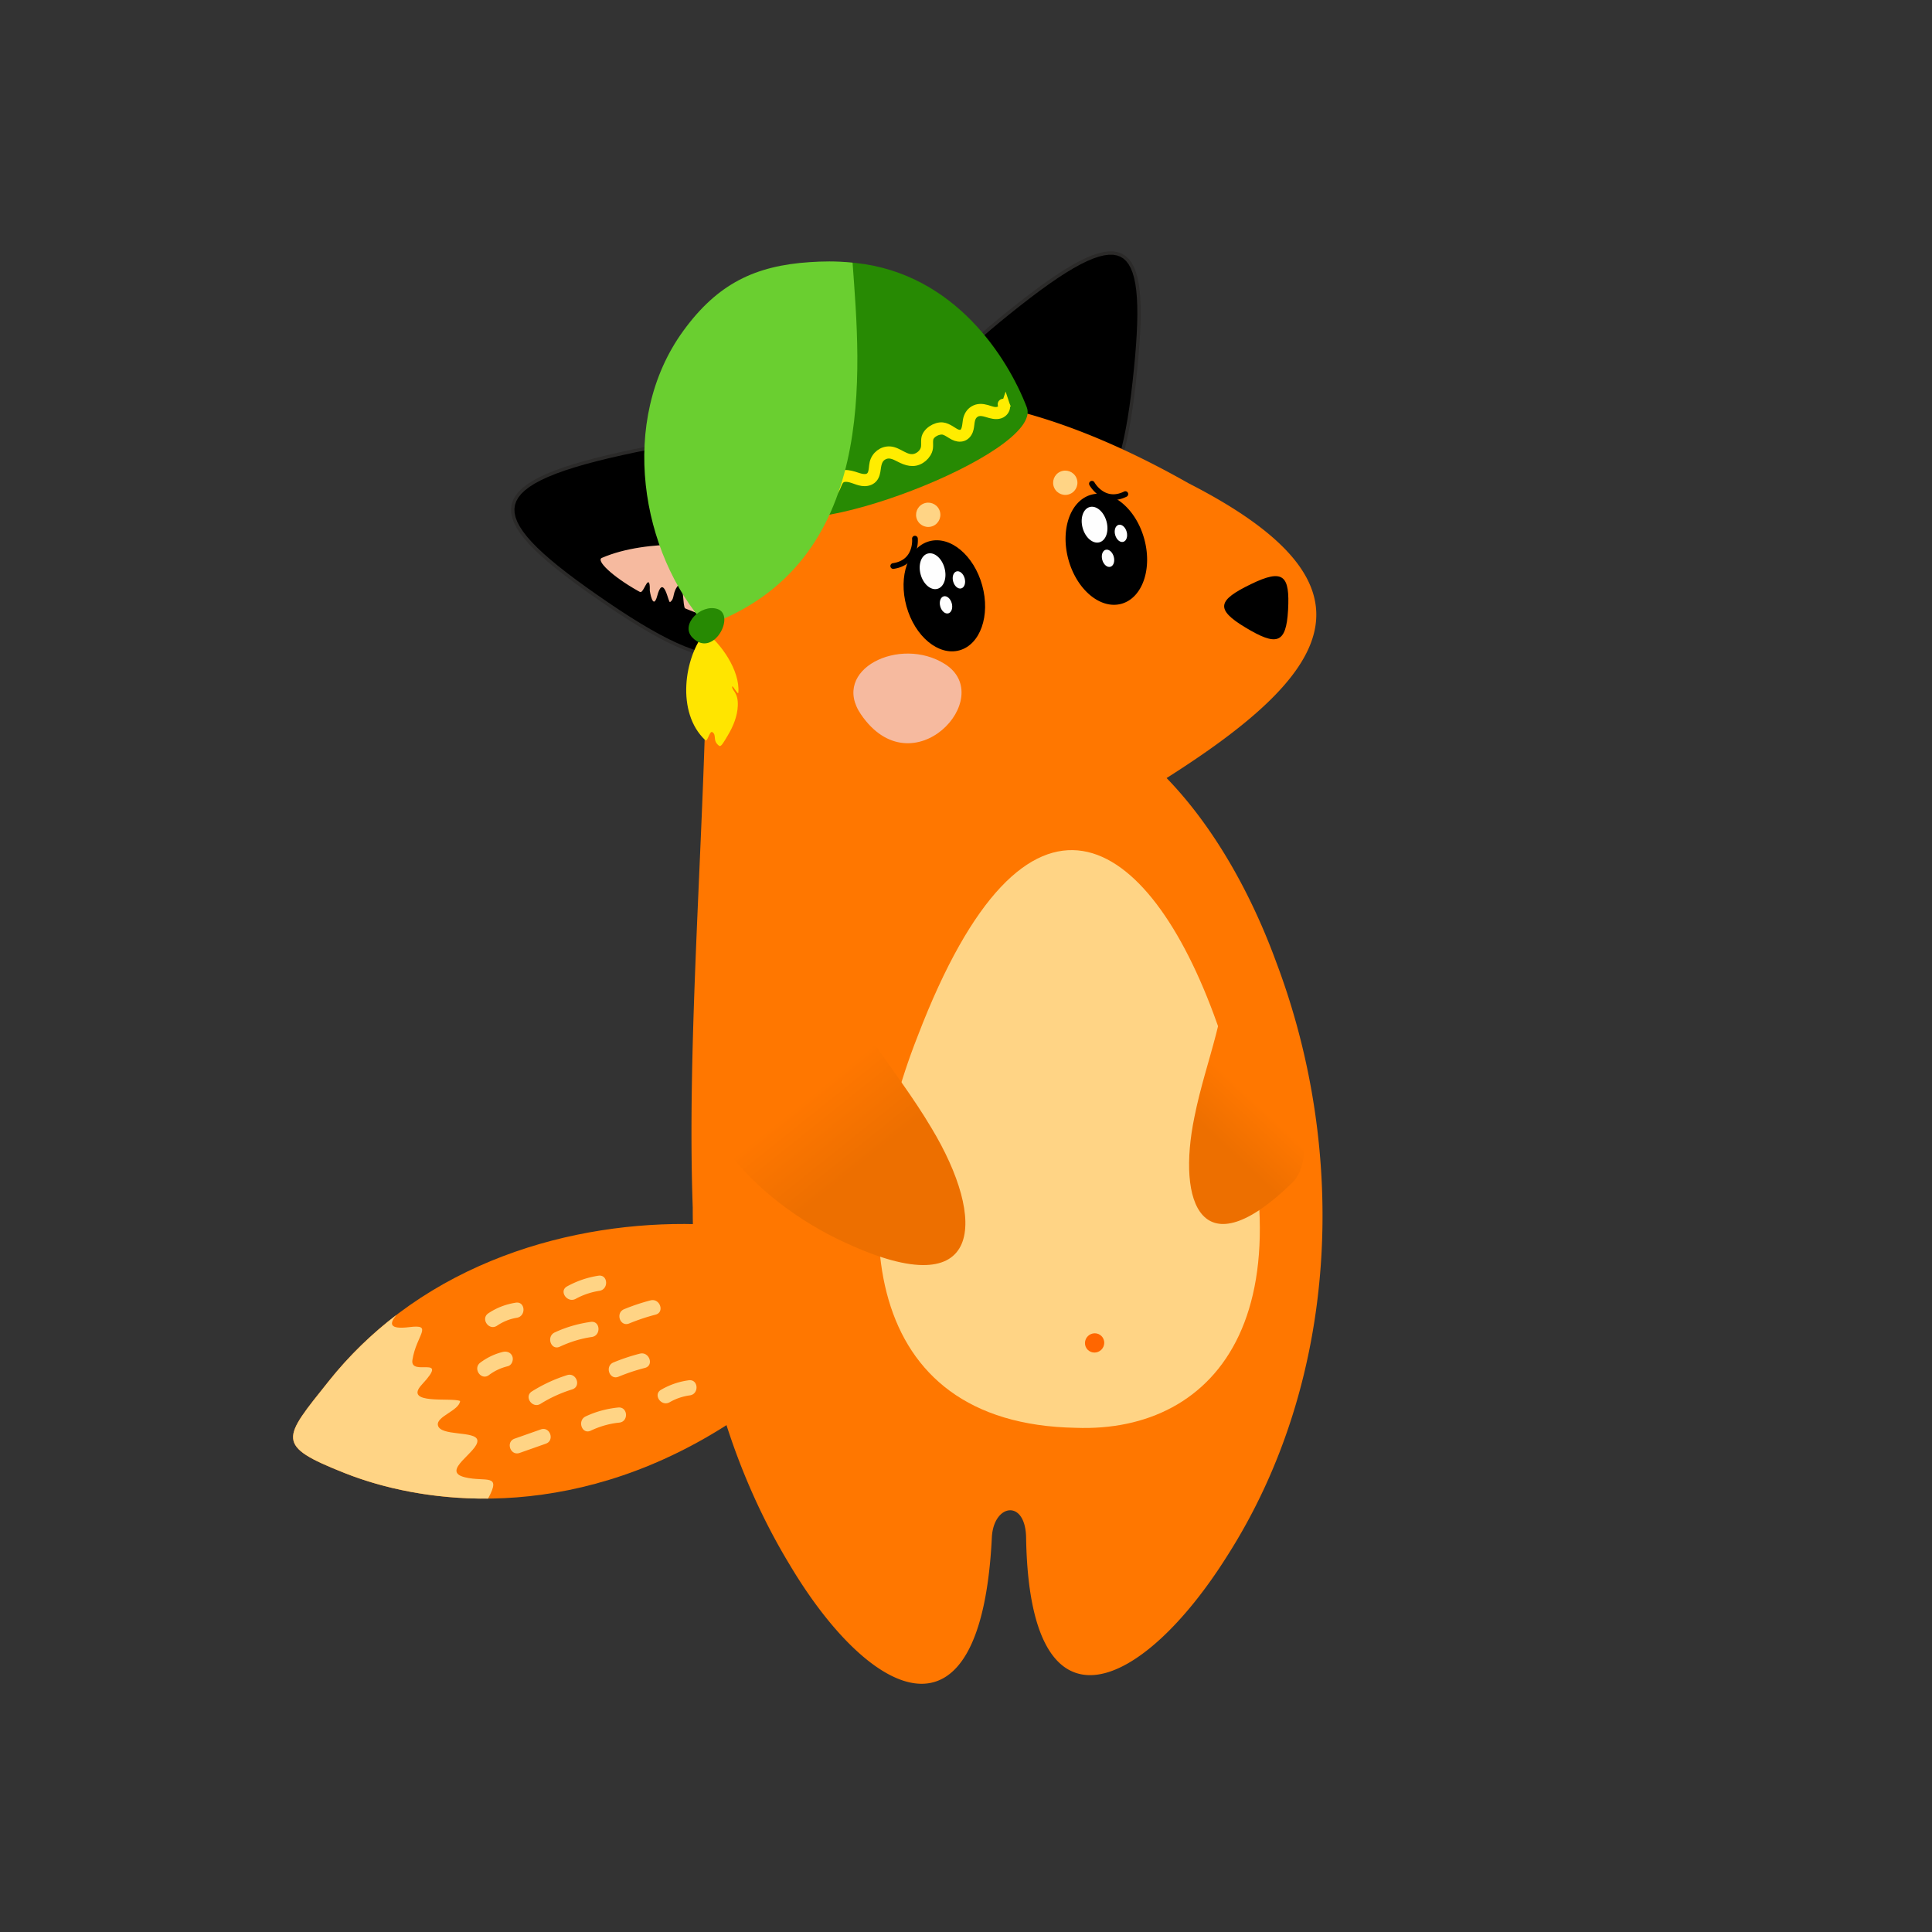 <svg xmlns="http://www.w3.org/2000/svg" xml:space="preserve" width="461.57" height="461.57"
     viewBox="0 0 12198.06 12198.06"
     style="shape-rendering: geometricprecision; text-rendering: geometricprecision; fill-rule: evenodd; clip-rule: evenodd;"><rect x="0" y="0" width="12198.06" height="12198.06" fill="#333333" stroke="none"/><defs><linearGradient id="id0" gradientUnits="userSpaceOnUse" x1="7709.83" y1="7222.57" x2="7945.32" y2="6970.48"><stop offset="0" style="stop-opacity: 1; stop-color: rgb(237, 111, 0);"></stop><stop
        offset="1" style="stop-opacity: 1; stop-color: rgb(255, 119, 0);"></stop></linearGradient><linearGradient
        id="id1" gradientUnits="userSpaceOnUse" x1="5303.61" y1="6759.04" x2="5648.17" y2="7188.7"><stop offset="0" style="stop-opacity: 1; stop-color: rgb(255, 119, 0);"></stop>
    <stop offset="1" style="stop-opacity: 1; stop-color: rgb(237, 111, 0);"></stop></linearGradient><style>.fil1{fill:#000}.fil12{fill:#278a03}.fil6{fill:#f6ba9f}.fil3{fill:#f70}.fil4{fill:#ffd485}.fil9{fill:#000;fill-rule:nonzero}.fil10,.fil11,.fil2{fill:#2b2a29;fill-rule:nonzero}.fil10,.fil11{fill:#fefefe}.fil11{fill:#ffd485}</style></defs>
    <g id="\u0421\u043B\u043E\u0439_x0020_1"><path d="M0 0h12198.06v12198.06H0z" style="fill: none;"></path>
        <g id="_2300633321008"><path class="fil1" d="M6433.97 1922.24c-706.65 556.2-795.3 797.66-187.13 1129.58 608.14 331.92 816.15 245.94 914.63-642.21 98.52-888.11-20.85-1043.6-727.5-487.41v.04z"></path>
            <path id="_1" class="fil2"
                  d="m6241.7 3061.15-55.19-30.99-51.19-30.55-47.15-30.24-43.16-29.97-39.19-29.8-35.23-29.7-31.26-29.74-27.34-29.84-23.41-30.03-19.45-30.31-15.44-30.68-11.45-31.09-7.41-31.57-3.35-32.09.72-32.53 4.68-33.04 8.68-33.56 12.58-34.14 16.44-34.82 20.23-35.54 23.99-36.4 27.75-37.32 31.47-38.35 35.23-39.43 38.92-40.66 42.61-41.93 46.31-43.3 49.96-44.73 53.62-46.27 57.27-47.87 60.9-49.51 64.51-51.29 13.25 16.74-64.34 51.16-60.69 49.38-57.03 47.67-53.35 46.03-49.65 44.46-45.93 42.96-42.2 41.52-38.45 40.15-34.69 38.85-30.89 37.59-27.1 36.43-23.3 35.3-19.48 34.24-15.68 33.21-11.9 32.26-8.1 31.4-4.37 30.58-.65 29.94 3.08 29.39 6.8 29.02 10.6 28.74 14.42 28.61 18.28 28.57 22.28 28.57 26.28 28.64 30.27 28.78 34.34 28.95 38.38 29.19 42.48 29.5 46.51 29.84 50.64 30.24 54.75 30.75-10.19 18.69-.02-.02zm930.39-650.31-9.6 81.1-10.29 76.48-11.04 71.97-11.86 67.49-12.72 63.12-13.63 58.81-14.62 54.58-15.68 50.4-16.78 46.38-17.98 42.34-19.24 38.42-20.58 34.58-21.97 30.79-23.44 27.03-24.98 23.3-26.59 19.62-28.2 15.92-29.84 12.31-31.44 8.68-33.04 5.16-34.65 1.74-36.26-1.57-37.97-4.78-39.71-7.89-41.48-10.9-43.4-13.87-45.35-16.74-47.36-19.52-49.41-22.24-51.57-24.88-53.76-27.48-56-29.97 10.19-18.69 55.7 29.8 53.38 27.27 51.09 24.67 48.83 21.97 46.68 19.24 44.53 16.44 42.41 13.56 40.36 10.63 38.31 7.62 36.33 4.57 34.41 1.47 32.5-1.64 30.68-4.81 29.02-8.03 27.41-11.28 25.94-14.66 24.53-18.11 23.27-21.7 22.07-25.42 20.85-29.26 19.72-33.15 18.59-37.15 17.5-41.24 16.44-45.35 15.41-49.58 14.42-53.83 13.49-58.16 12.61-62.57 11.76-66.98 10.97-71.53 10.25-76.1 9.54-80.79 21.23 2.43.03-.01zm-744.76-496.98 64.65-50.16 61.31-46 58.02-41.83 54.85-37.66 51.7-33.52 48.66-29.36 45.73-25.18 42.85-21.02 40.08-16.81 37.42-12.61 34.86-8.41 32.46-4.11 30.1.31 27.82 4.81 25.39 9.47 22.82 14.04 20.13 18.52 17.46 22.79 14.86 26.93 12.44 30.99 10.19 35.06 8.06 39.12 6.05 43.26 4.11 47.39 2.26 51.6.51 55.77-1.2 59.97-2.81 64.22-4.37 68.45-5.84 72.72-7.24 76.96-8.61 81.23-21.23-2.43 8.58-80.99 7.24-76.68 5.81-72.38 4.34-68.07 2.81-63.77 1.2-59.43-.51-55.13-2.22-50.78-4.04-46.41-5.87-42.03-7.76-37.66-9.64-33.25-11.59-28.81-13.46-24.4-15.34-20.06-17.22-15.85-19.24-11.86-21.52-8-24.12-4.17-26.93-.27-29.84 3.76-32.8 7.89-35.81 12.1-38.82 16.3-41.83 20.51-44.91 24.74-48.01 28.95-51.19 33.18-54.41 37.39-57.68 41.59-61 45.8-64.41 49.96-13.25-16.74-.04.01z"></path>
            <path class="fil3"
                  d="M4454.88 4475.14a1725.9 1725.9 0 0 1-67.46-325.53c-122.92-1130.37 863.1-2375.77 3117.76-1097.87 1271.47 650.17 894.79 1204.73-139.6 1860.64 283.46 292.69 522.78 699.82 691.96 1161.94 454.5 1201.28 400.33 2639.75-310.84 3751.6-524.76 834.23-1246.52 1198.92-1268.19-117.52-4.07-246.83-205.82-213.27-216.28-1.54-68.21 1382.12-771.32 1019.85-1275.4 173.94-399.51-658.71-616-1461.47-613.06-2260.09h-.14c-33.93-953.94 51.94-2083.76 81.17-3145.58l.08.01z"></path>
            <path class="fil4"
                  d="M7682.06 6456.01c669.76 1822.91.55 2592.28-890.06 2558.76-1358.71-24.6-1459.22-1303.52-997.81-2473.53 688.96-1798.31 1458.67-1288.73 1887.92-85.23h-.04z"></path>
            <circle transform="matrix(3.071 0 -.051 3.071 6911.05 8478.87)" r="19.82"
                    style="fill: rgb(255, 102, 0);"></circle>
            <circle class="fil4" transform="matrix(.121 -.055 .055 .121 5860.51 3250.31)" r="577.28"></circle>
            <circle class="fil4" transform="matrix(.121 -.055 .055 .121 6725.8 3047.97)" r="577.28"></circle>
            <path class="fil1"
                  d="M8132.48 3851.18c11.76-217.69-28.4-263.33-235.11-162.73s-229.02 156.38-34.07 273.42c194.95 117.04 257.42 106.97 269.18-110.69zM3927.18 2863.15c926.53-204.11 1181.66-110.27 1040.29 629.26-141.4 739.57-351.23 853.7-1136.35 318.25-785.12-535.41-830.47-743.43 96.06-947.54l.01.04z"></path>
            <path id="_1_0" class="fil2"
                  d="m4978 3494.42-21.06-4.04 12.03-67.22 9.67-63.43 7.24-59.73 4.78-56.07 2.26-52.46-.27-48.93-2.87-45.42-5.46-42-8.13-38.58-10.8-35.3-13.49-32.05-16.2-28.95-18.93-25.97-21.76-23.06-24.71-20.34-27.75-17.67-30.89-15.07-34.14-12.51-37.46-10.01-40.83-7.52-44.29-5.05-47.74-2.67-51.26-.31-54.82 1.98-58.43 4.24-62.06 6.42-65.75 8.54-69.44 10.6-73.23 12.61-77.03 14.55-80.89 16.4-84.78 18.22-4.64-20.88 85.02-18.28 81.17-16.47 77.33-14.59 73.6-12.68 69.89-10.66 66.26-8.61 62.68-6.46 59.12-4.28 55.67-2.02 52.25.34 48.93 2.74 45.62 5.22 42.41 7.82 39.23 10.49 36.09 13.22 32.98 16.09 29.87 19 26.76 22 23.65 25.05 20.51 28.09 17.39 31.13 14.35 34.17 11.42 37.25 8.47 40.36 5.67 43.54 2.98 46.75.27 50.06-2.33 53.45-4.85 56.89-7.35 60.42-9.74 64.04-12.14 67.7-.03-.1zm-1152.92 325.09 12.1-17.63 71.8 48.21 68.52 44.39 65.27 40.59 62.16 36.77 59.12 32.98 56.18 29.19 53.31 25.39 50.51 21.59 47.77 17.8 45.18 14.04 42.61 10.29 40.12 6.59 37.73 2.91 35.44-.75 33.28-4.37 31.23-7.93 29.36-11.52 27.65-15.1 26.07-18.69 24.64-22.41 23.3-26.11 22.04-29.87 20.85-33.63 19.69-37.42 18.66-41.18 17.63-44.97 16.74-48.69 15.89-52.46 15.17-56.18 14.49-59.9 13.9-63.63 13.43-67.32 21.06 4.04-13.49 67.7-14.01 64.04-14.62 60.38-15.31 56.76-16.09 53.14-16.98 49.51-18.01 45.9-19.1 42.27-20.34 38.64-21.66 34.99-23.17 31.33-24.71 27.68-26.38 23.95-28.2 20.23-30 16.37-31.88 12.51-33.8 8.58-35.71 4.68-37.7.79-39.71-3.04-41.83-6.87-44.05-10.66-46.38-14.42-48.83-18.22-51.36-21.93-54.03-25.73-56.79-29.5-59.63-33.25-62.61-37.05-65.68-40.8-68.82-44.6-72.07-48.39.06-.01zm99.78-966.82 4.64 20.88-83.86 19.1-78.19 19.21-72.55 19.34-66.94 19.52-61.38 19.75-55.8 20.03-50.3 20.37-44.84 20.75-39.36 21.12-33.93 21.56-28.57 21.97-23.23 22.41-18.04 22.82-12.98 23.23-8.13 23.82-3.42 24.6 1.23 25.66 5.94 26.96 10.73 28.37 15.58 29.84 20.44 31.26 25.29 32.7 30.07 34.17 34.89 35.68 39.57 37.18 44.29 38.75 48.9 40.36 53.48 42.03 58.02 43.74 62.51 45.49 66.94 47.32 71.36 49.17-12.1 17.63-71.53-49.31-67.15-47.46-62.78-45.69-58.33-43.98-53.86-42.31-49.34-40.73-44.8-39.19-40.18-37.77-35.58-36.4-30.92-35.13-26.21-33.9-21.46-32.84-16.64-31.88-11.72-31.03-6.63-30.24-1.4-29.5 4-28.61 9.4-27.58 14.73-26.45 19.99-25.29 25.12-24.23 30.27-23.3 35.4-22.48 40.59-21.8 45.86-21.23 51.19-20.71 56.55-20.3 61.99-19.93 67.46-19.65 72.99-19.45 78.57-19.28 84.17-19.21-.02.07z"></path>
            <path class="fil6"
                  d="M4150.02 3760.49c13.97-52.18 34.62-85.5 61.72-4.21 14.11 42.37 15.24 47.97 20.64 43.81 31.2-24.19 8.13-59.8 56.38-112.77 26.45-28.98 21.52 147.22 37.08 153.81 171.27 72.69 424.46 150.73 486.96-155.86 43.13-211.49-6.94-192.7-100.98-210.19-191.06-35.44-618.84-79.04-912.07 47.32-37.66 16.23 63.6 115.41 228.07 208.15 19.48 11.01 21.26 16.09 46.27-31.64 25.94-49.55 29.63-7.86 28.33 26.93-.24 6.32 20.85 134.4 47.6 34.69l.01-.04z"></path>
            <path class="fil3"
                  d="M4498.59 4016.79c-89.67-155.21-137.55-69.41-27.17-171.03 71.19-65.54-215.43-118.13 12.07-206.06 141.14-54.54 49.69-58.57 23.1-175.64-23.23-102.48 2.16-87.42 75.62-76.96 79.63 11.38 162.83 24.77 53.93-81.7-34.75-33.97-149.27-185.66 90.55-133 178.89 39.29 96.44 16.23 65.71-103.89-27.34-106.93 234.16 37.46 167.75-193 4.04-5.12-110.65-197.42 218.06-93.46 74.56 23.61 551.72-143.42 508.32-12.44-113.22 341.76-813.89 1597.92-1083.28 1831.15-122.31-315.48-47.56-485.11-104.71-584.02l.04.06z"></path>
            <path class="fil6"
                  d="M5435.67 4510.31c325.05 476.09 863.92-106.9 529.99-317.88-284.63-179.85-723.07 35.13-529.99 317.88z"></path>
            <path d="M5880.6 7121.35c-228.85-386.12-532.72-690.12-618.22-1062.71-69.92-304.65-596.38 268.47-725.38 445.99-360.46 472.34 223.39 1080.2 801.45 1341.96 882.96 409.22 890.71-147.66 542.19-725.25l-.04.01z"
                  style="fill: url(&quot;#id1&quot;);"></path>
            <path d="M7541.29 7051.95c71.9-362.06 224.41-680.96 188.81-993.34-31.54-276.84 744.39 1093.6 430.1 1407.55-572.91 558.93-731.23 129.14-618.91-414.21z"
                  style="fill: url(&quot;#id0&quot;);"></path>
            <path class="fil9"
                  d="M5723.14 3827.88c52.63 190.17 202.3 314.69 334.35 278.17 132.05-36.53 196.46-220.28 143.87-410.45s-202.3-314.73-334.35-278.21c-132.05 36.53-196.46 220.31-143.87 410.48v.01z"></path>
            <path class="fil10"
                  d="M5812.7 3627.28c16.98 61.44 64.48 101.97 106.04 90.45 41.59-11.49 61.48-70.67 44.49-132.12-17.02-61.44-64.48-101.97-106.08-90.45-41.55 11.52-61.48 70.64-44.46 132.12h.01zM6017.94 3671.33c8.2 29.67 31.09 49.17 51.16 43.64 20.03-5.53 29.63-34.07 21.42-63.7-8.2-29.63-31.06-49.14-51.12-43.61-20.03 5.57-29.67 34.07-21.46 63.67zM5936.51 3828.84c8.2 29.63 31.09 49.17 51.16 43.61 20.03-5.53 29.63-34.07 21.42-63.7-8.2-29.67-31.09-49.14-51.12-43.61-20.06 5.53-29.67 34.04-21.46 63.7z"></path>
            <path class="fil9"
                  d="m5758.68 3402.12 6.73-.68-6.73.65v.03l6.73-.68-6.73.65c.03.27 2.26 24.67-4.99 53.24-7.31 28.81-23.06 60.73-58.78 81.43-14.97 8.68-33.76 15.51-57.68 19.1a18.02 18.02 0 1 0 5.34 35.64c27.85-4.17 51.19-12.41 70.4-23.54 47.15-27.24 67.76-70.67 76.1-105.53 8.44-35.1 5.57-62.78 5.46-64.04a18.03 18.03 0 0 0-35.85 3.73h.01zM6745.99 3533.99c52.59 190.17 202.3 314.69 334.35 278.17 132.05-36.53 196.46-220.28 143.87-410.45s-202.3-314.69-334.35-278.21c-132.08 36.53-196.46 220.31-143.87 410.48v.01z"></path>
            <path class="fil10"
                  d="M6835.53 3333.4c16.98 61.44 64.48 101.97 106.04 90.49 41.55-11.52 61.48-70.67 44.49-132.12-17.02-61.48-64.48-101.97-106.08-90.49-41.59 11.49-61.48 70.64-44.46 132.12h.01zM7040.81 3377.45c8.2 29.67 31.09 49.17 51.16 43.64 20.03-5.53 29.63-34.07 21.42-63.7-8.2-29.63-31.09-49.14-51.12-43.61-20.06 5.53-29.67 34.07-21.46 63.67zM6959.37 3534.95c8.2 29.63 31.06 49.17 51.16 43.61 20.03-5.53 29.63-34.07 21.42-63.7-8.2-29.63-31.06-49.14-51.12-43.61-20.06 5.57-29.67 34.04-21.46 63.67v.03z"></path>
            <path class="fil9"
                  d="m6910.06 3045.56-5.94 3.25 5.91-3.28.03.03-5.94 3.25 5.91-3.28c.14.27 12.14 21.59 34.28 41.04 22.35 19.58 53.41 36.94 94.59 33.8 17.26-1.33 36.6-6.35 58.33-16.92a17.98 17.98 0 0 1 24.09 8.27 18.06 18.06 0 0 1-8.3 24.12c-25.32 12.38-49.21 18.76-71.36 20.47-54.3 4.28-95.89-19.82-122.51-43.84-26.83-24.12-40.15-48.56-40.77-49.65a18.08 18.08 0 0 1 7.17-24.47 18.03 18.03 0 0 1 24.47 7.21h.03z"></path>
            <path class="fil3"
                  d="M4634.94 8966.62c-948.26 628.75-1889.89 559.28-2458.26 334.11-443.22-175.57-392.34-215.26-101.22-580.39 608.45-763.18 1553.19-1010.7 2319.24-991.49 1354.95 22 1027.17 724.84 240.24 1237.77z"></path>
            <path class="fil4"
                  d="M3081.44 9461.68c-350.68 3.01-661.83-64.72-904.76-160.95-443.25-175.57-392.34-215.26-101.22-580.42 128.8-161.53 272.66-299.9 426.71-417.59-43.02 53.41-48.97 92.71 83.76 76.2 152.92-19.04 43.13 49.27 17.98 207.29-17.46 109.76 239.72-38.28 60.25 154.94-121.73 131.02 187.3 80.14 240.95 104.37-6.49 61-150.12 96.88-140.42 152.14 12.72 72.52 238.87 34.07 249.09 95 11.96 71.39-238.97 195.91-77.47 234.77 130 31.26 233.4-28.13 145.13 134.23v.03z"></path>
            <path class="fil11"
                  d="M3777.92 8054.41c-70.5 11.01-135.05 33.25-197.59 67.49-53.83 29.46 1.06 107.78 54.61 78.46 46.51-25.46 97.36-42.44 149.72-50.61 60.42-9.43 54.1-104.84-6.7-95.34h-.03zM3138.07 8370.13c38-25.46 79.66-42.85 124.93-50.1 60.35-9.71 54.03-105.12-6.7-95.34-62.68 10.05-120.02 31.61-172.88 66.98-51.05 34.21 3.42 112.77 54.61 78.46h.04zM4138.85 8300.35c59.53-15.44 27.41-105.49-31.78-90.14a1284.9 1284.9 0 0 0-166.53 55.64c-56.65 23.34-25.22 113.63 31.78 90.14a1284.54 1284.54 0 0 1 166.53-55.67v.03zM3729.66 8346c-79.11 11.38-154.63 32.74-227.11 66.53-55.26 25.73-24.02 116.11 31.78 90.11 64.62-30.1 131.4-51.12 202.03-61.27 60.62-8.71 54.24-104.13-6.7-95.34v-.04zM3086.98 8681.82c36.29-27.2 74.97-45.08 119.02-55.9 25.12-6.15 37.15-38.35 29.19-60.97-9.3-26.35-35.78-35.34-60.97-29.15-51.46 12.61-99.47 35.78-141.85 67.56-49.04 36.77 5.19 115.51 54.61 78.43l.01.03zM4071.67 8636.68c59.6-15.2 27.44-105.26-31.78-90.14a1233.57 1233.57 0 0 0-166.6 55.47c-56.62 23.44-25.18 113.73 31.78 90.14a1232.64 1232.64 0 0 1 166.6-55.47zM3413.05 8863.24c62.81-39.23 128.9-68.96 199.57-91.03 58.78-18.35 26.9-108.43-31.78-90.11-78.6 24.53-152.55 59.08-222.4 102.72-52.15 32.56 2.46 111.03 54.61 78.46l.01-.03zM4348.56 8714.59c-62.74 8.54-120.05 28.4-174.83 60.01-53.21 30.68 1.57 109.08 54.61 78.46 39.19-22.62 82.11-37.01 126.92-43.13 60.73-8.24 54.3-103.65-6.7-95.34zM3903.02 8886.61c-71.46 7.28-140.11 25.46-205.1 56.11-55.09 25.97-23.88 116.39 31.78 90.11 57.51-27.1 116.7-44.43 180.02-50.85 61.17-6.22 54.54-101.59-6.7-95.38zM3414.35 9024.95l-165.26 58.3c-57.99 20.47-26.31 110.62 31.78 90.11l165.26-58.3c57.99-20.44 26.31-110.62-31.78-90.11z"></path>
            <path class="fil12"
                  d="M4926.5 1725.4c178.11-42.37 334.24-80.93 479.65-64.86 623.55 69.06 955.84 597.24 1076.61 910.67 112.46 291.94-1512.76 901.48-1605.2 630.18-209.21-614.01 144.55-968.18 48.93-1476v.01z"></path>
            <path d="M6349.63 2551.69c7.21 20.82-1.54 42.44-18.45 55.87-22.35 17.74-52.52 14.32-78.22 7.45-34.86-9.3-71.49-26.83-102.76 1.61-28.85 26.25-19.28 69.06-31.98 102.59-16.88 44.56-57.48 54-97.19 33.83-20.13-10.22-38.28-25.49-59.9-32.56-31.88-10.42-87.52 16.03-93.87 51.19-4.68 25.9 3.25 50.13-7.17 75.66-9.06 22.14-25.6 40.87-45.76 53.59-46.24 29.12-91.82 13.9-136.62-9.5-29.56-15.44-60.9-30.75-94.04-16.06-36.05 15.96-43.43 48.83-48.15 84.23-2.94 22-6.59 45.21-22.07 62.3-18.04 19.93-44.67 24.36-70.3 20.85-37.56-5.19-74.15-30.65-112.87-25.39-42.58 5.81-39.4 58.67-64.65 84.71-49.75 51.33-125.27 25.8-168.33-19.41-11.21-11.76 7.41-28.74 18.63-17.02 23.51 24.71 55.83 44.53 91.31 38.95 42.99-6.73 49.69-39.12 65.64-72.25 27-56 88.37-40.7 135.9-24.5 31.13 10.63 76.1 22.76 93.77-15 10.19-21.76 7.89-48.01 13.46-71.12 11.18-46.38 54.58-80.86 102.96-77.71 54.3 3.52 97.29 58.4 153.09 47.29 24.84-4.95 47.46-21.76 59.94-43.74 14.38-25.32 6.76-50.2 10.12-77.37 5.46-44.84 65.44-82.18 108.43-77.88 18.32 1.85 35.2 10.8 50.81 19.96 17.6 10.32 38.61 27.92 60.11 27.07 40.22-1.64 38.24-58.57 43.5-86.6 5.09-27.17 18.45-50.92 42.61-65.3 26.14-15.62 54.34-13.77 82.63-5.84 16.88 4.75 33.39 12 51.02 13.53 22.79 1.98 53.72-9.84 43.81-38.38-5.29-15.24 19.45-20.23 24.67-5.09l-.09.03z"
                  style="fill: rgb(255, 229, 0); fill-rule: nonzero; stroke: rgb(255, 237, 0); stroke-width: 51.02; stroke-miterlimit: 22.926;"></path>
            <path d="M4452.62 3990.1c96.3 68.82 220.45 241.95 209.11 382.9-1.61 19.96-40.29-57.37-39.19-35.61 1.27 24.88 39.19 35.61 35.71 118.99-2.67 63.91-27.58 128.35-64.99 189.93-25.46 41.86-40.73 71.84-53.52 62.09-43.61-33.15-12.38-66.33-42.07-85.98-17.33-11.49-30.31 64.22-44.49 50.95-186.62-174.56-132.82-525.89-.51-683.28l-.04.01z"
                  style="fill: rgb(255, 229, 0);"></path>
            <path d="M4315.04 2087.66c-414.79 569.05-267.85 1405.29 144.48 1863.17 1094.07-393.84 972.14-1613.03 923.38-2292.38-109.01-11.42-193.62-8.41-269.35-3.49-346.45 22.58-582.48 136.35-798.52 432.69z"
                  style="fill: rgb(106, 207, 48);"></path>
            <path class="fil12"
                  d="M4370.89 4024.54c131.3 137.14 278.14-141.64 157.64-179.95-102.72-32.63-235.58 98.52-157.64 179.95z"></path></g></g></svg>
